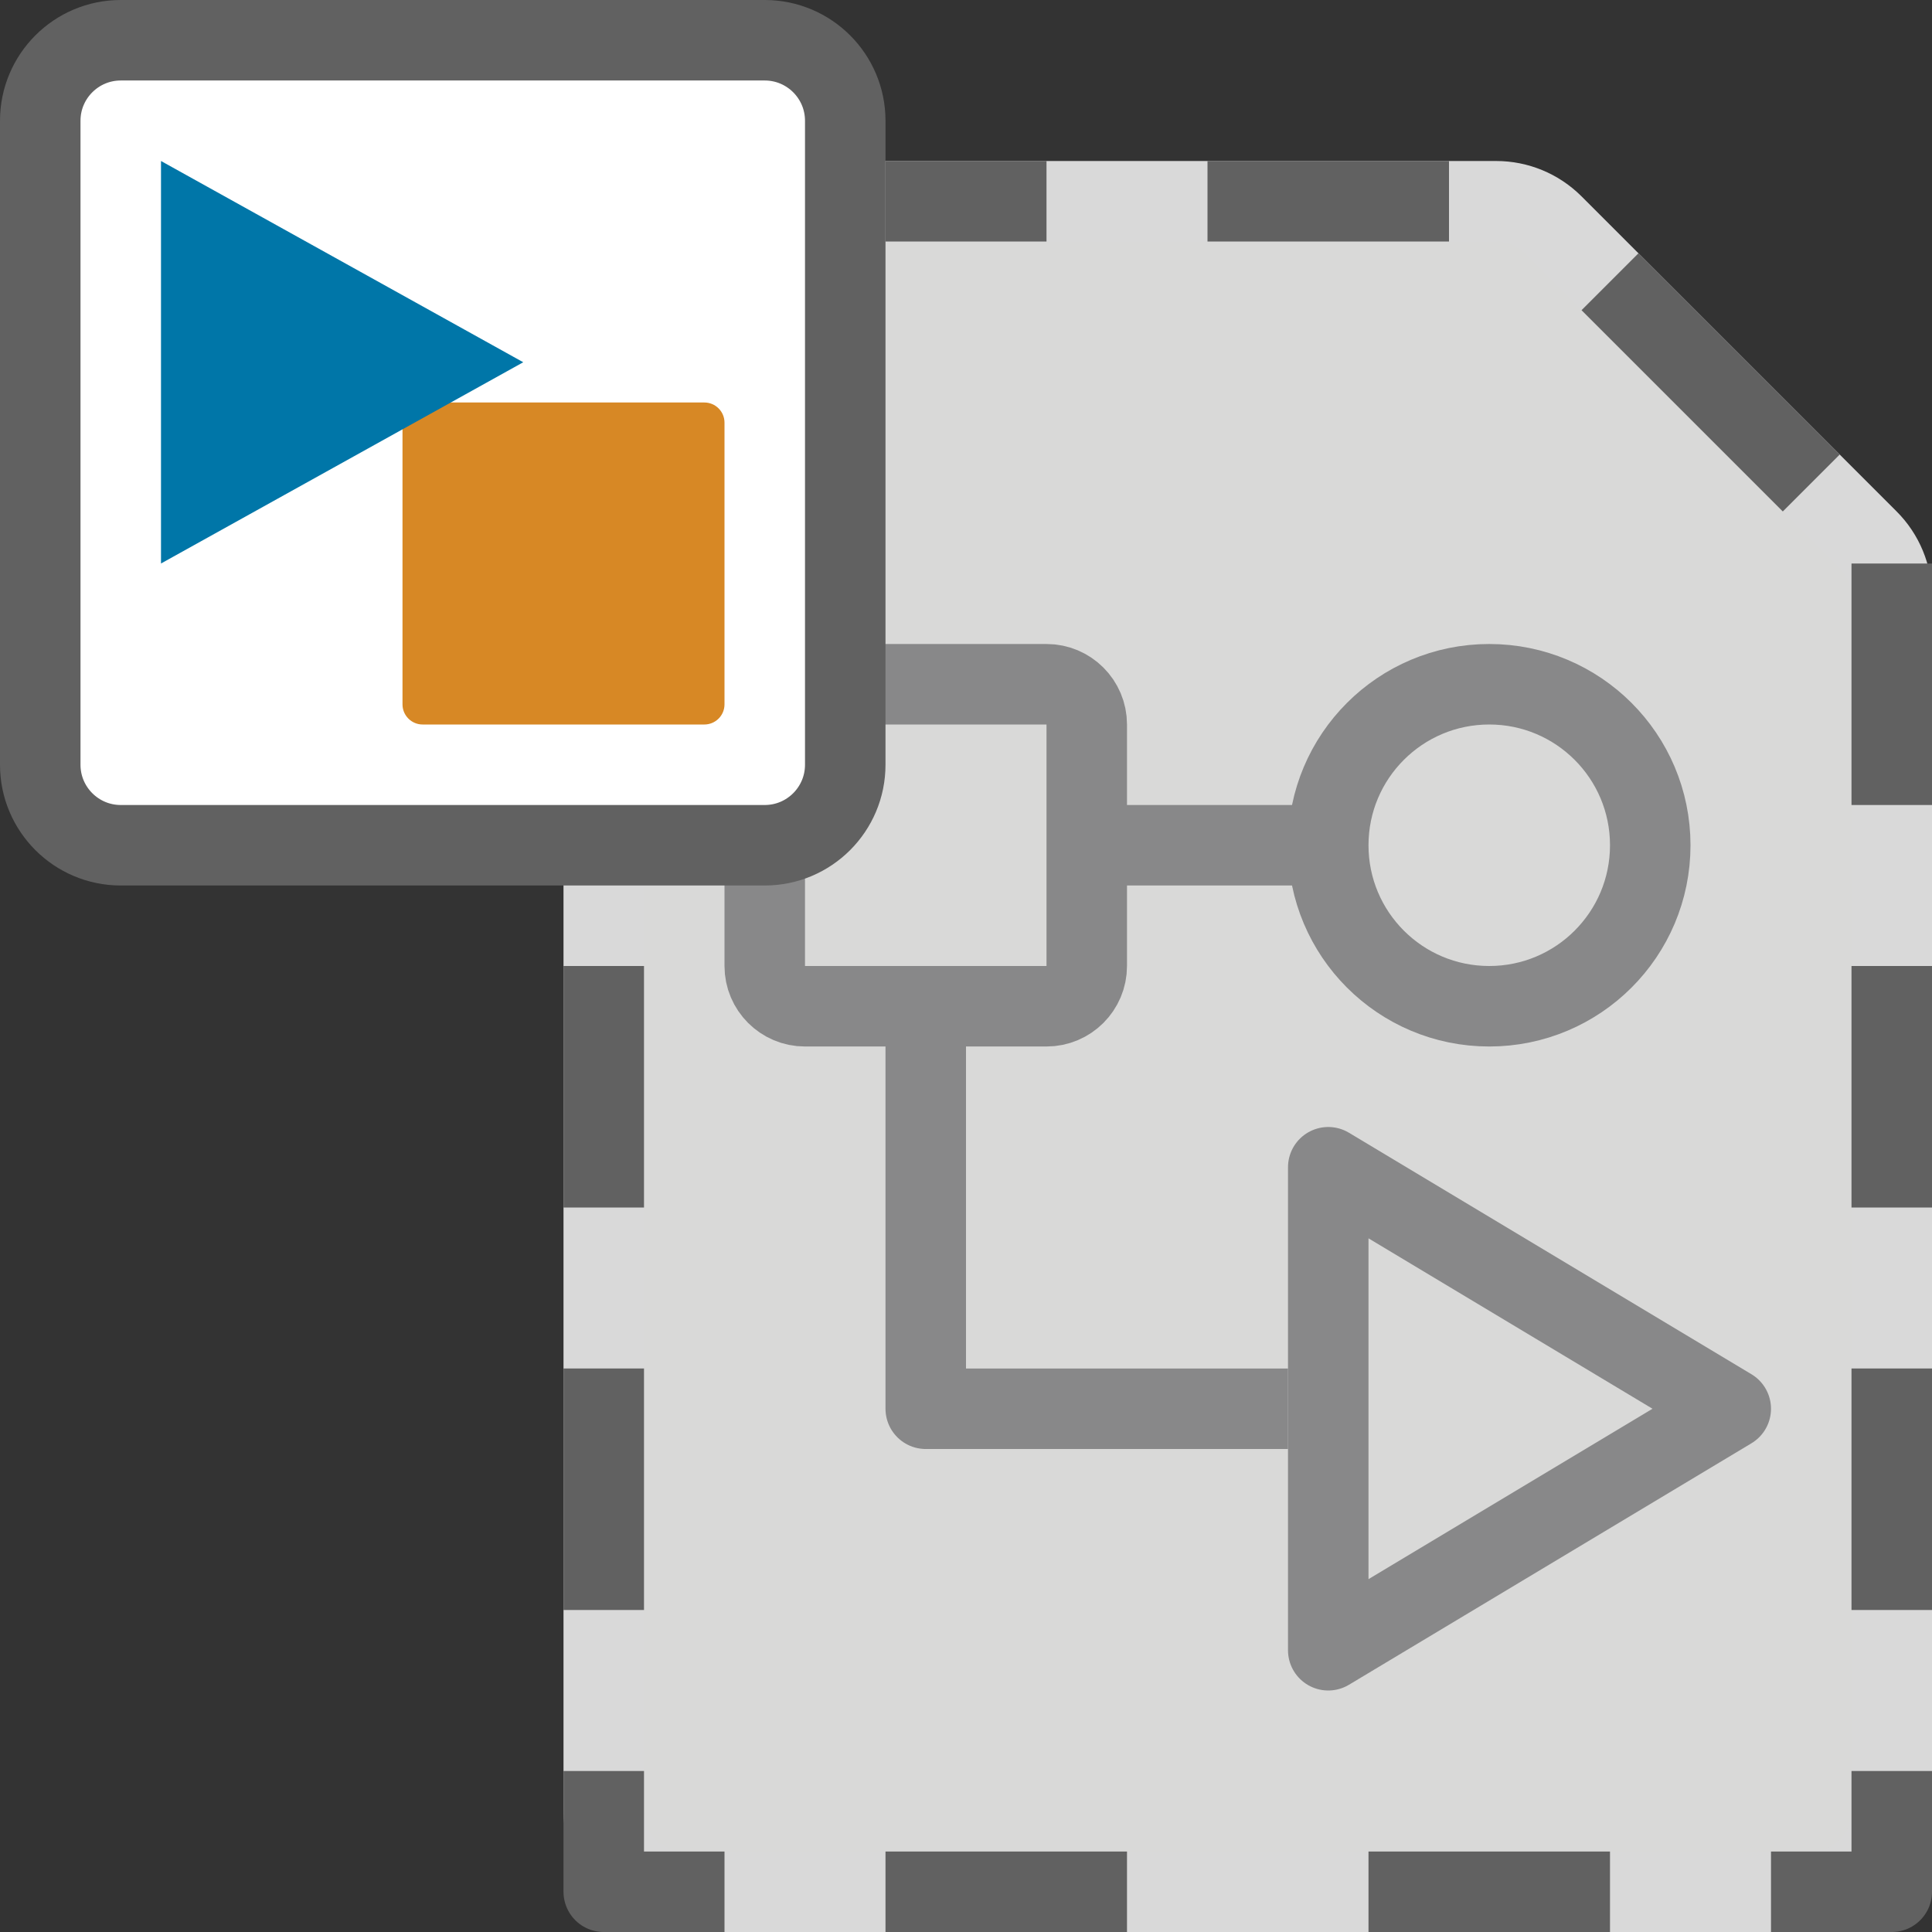 <svg width="24" height="24" viewBox="0 0 24 24" fill="none" xmlns="http://www.w3.org/2000/svg">
<rect x="0" y="0" width="24" height="24" fill="#333333" stroke="none"/>
<path d="M7.5 3.5L7.5 22.5C7.5 23.052 7.948 23.5 8.5 23.5L22.5 23.5C23.052 23.5 23.5 23.052 23.5 22.5L23.5 7.414C23.5 7.149 23.395 6.895 23.207 6.707L19.293 2.793C19.105 2.605 18.851 2.5 18.586 2.5L8.5 2.5C7.948 2.5 7.5 2.948 7.5 3.5Z" fill="#D9D9D8" stroke="#D9D9D9"/>
<path d="M16 17.5H11.5V10.5H16.5" stroke="#888889" stroke-linejoin="round"/>
<path d="M16.5 14.5L21.5 17.5L16.5 20.5V14.5Z" fill="#D9D9D8" stroke="#888889" stroke-linejoin="round"/>
<path d="M18.5 12.5C17.395 12.5 16.5 11.605 16.5 10.5C16.5 9.395 17.395 8.5 18.5 8.5C19.605 8.5 20.5 9.395 20.5 10.5C20.5 11.605 19.605 12.5 18.5 12.5Z" fill="#D9D9D8" stroke="#888889"/>
<path d="M13.5 9V12C13.5 12.276 13.276 12.5 13 12.5H10C9.724 12.5 9.5 12.276 9.5 12V9C9.5 8.724 9.724 8.5 10 8.5H13C13.276 8.5 13.5 8.724 13.5 9Z" fill="#D9D9D8" stroke="#888889"/>
<path d="M0.5 1.5C0.5 0.948 0.948 0.5 1.5 0.5H9.5C10.052 0.5 10.5 0.948 10.5 1.5V9.5C10.5 10.052 10.052 10.5 9.5 10.5H1.5C0.948 10.5 0.5 10.052 0.5 9.5V1.5Z" fill="#FFFFFF" stroke="#616161"/>
<path d="M5 5.25C5 5.112 5.112 5 5.25 5H8.75C8.888 5 9 5.112 9 5.25V8.75C9 8.888 8.888 9 8.75 9H5.25C5.112 9 5 8.888 5 8.75V5.25Z" fill="#D78825"/>
<path d="M2 7V2L6.5 4.5L2 7Z" fill="#0076A8"/>
<path d="M23.5 12V15M23.5 17V20M23.5 22V23.5H22M7.5 12V15M7.5 17V20M7.5 22V23.5H9M23.5 7V10M11 23.5H14M17 23.5H20M11 2.5H13M15 2.5H18M20 3.5L22.5 6" stroke="#616161" stroke-linejoin="round"/>
</svg>
